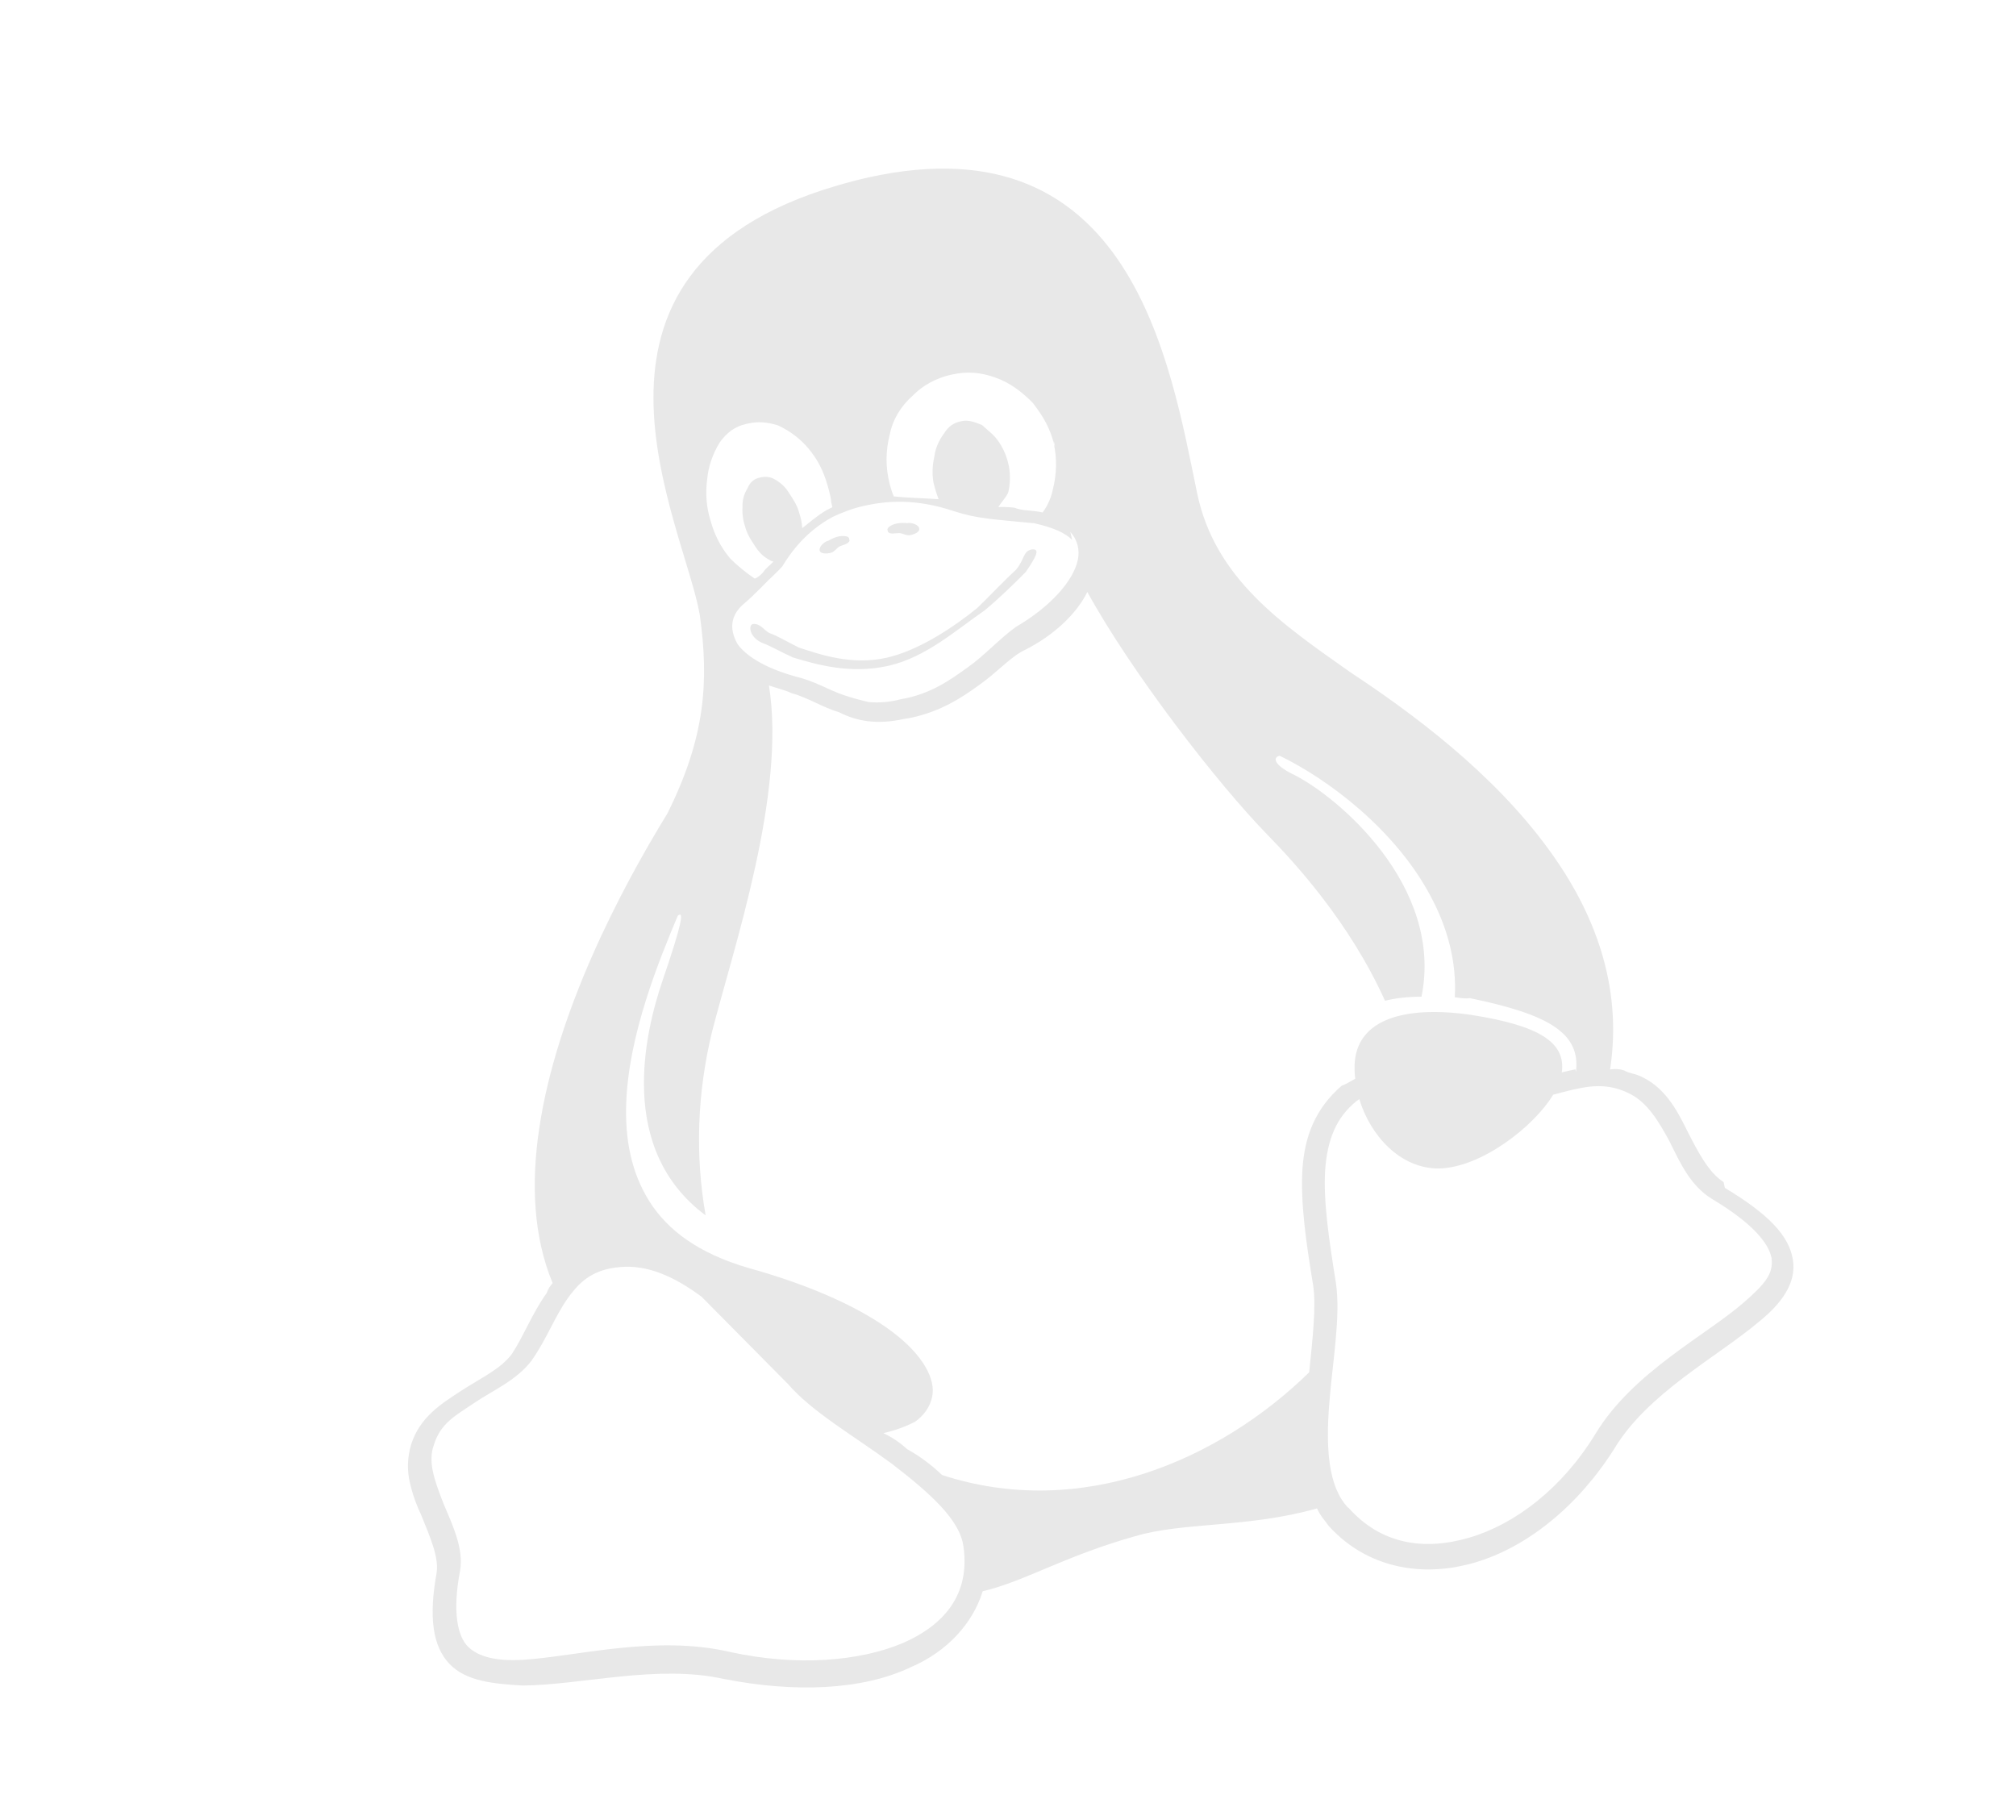 <svg width="72" height="65" viewBox="0 0 72 65" fill="none" xmlns="http://www.w3.org/2000/svg">
<g clip-path="url(#clip0_39_329)">
<path d="M31.023 6.335C30.638 6.42 30.245 6.525 29.844 6.644C19.516 9.691 24.439 18.718 24.994 21.968C25.326 24.367 25.185 26.346 23.832 29.06C22.14 31.813 19.871 36.16 19.258 40.303C18.966 42.249 19.046 44.159 19.737 45.827C19.657 45.921 19.581 46.015 19.526 46.179C19.009 46.9 18.7 47.722 18.285 48.352C17.887 48.891 17.21 49.195 16.499 49.654C15.788 50.119 14.995 50.596 14.681 51.598C14.548 52.053 14.532 52.52 14.642 52.966C14.737 53.395 14.901 53.816 15.035 54.091C15.37 54.92 15.671 55.599 15.596 56.161C15.306 57.764 15.452 58.785 16.046 59.42C16.638 60.044 17.598 60.137 18.664 60.199C20.772 60.183 23.468 59.437 25.836 59.961C28.357 60.458 30.787 60.379 32.552 59.533C33.802 58.995 34.737 58 35.097 56.83C36.552 56.5 38.02 55.572 40.544 54.865C42.251 54.355 44.578 54.573 47.036 53.873C47.163 54.151 47.288 54.268 47.479 54.531L47.488 54.535C48.831 55.997 50.791 56.362 52.675 55.806C54.56 55.252 56.369 53.773 57.65 51.747C58.85 49.75 61.307 48.483 62.831 47.197C63.599 46.576 64.167 45.839 64.033 45C63.899 44.125 63.151 43.359 61.602 42.425L61.556 42.216L61.547 42.211C61.029 41.874 60.67 41.195 60.265 40.401C59.862 39.583 59.437 38.807 58.543 38.417L58.536 38.419C58.364 38.335 58.199 38.342 58.005 38.231C57.848 38.18 57.675 38.164 57.503 38.198C57.96 35.205 56.937 32.555 55.305 30.33C53.308 27.584 50.407 25.45 48.241 24.019C45.785 22.291 43.394 20.669 42.755 17.616C41.792 12.962 40.407 4.264 31.023 6.335ZM33.965 13.384L33.998 13.377C34.526 13.259 35.01 13.292 35.541 13.482C36.08 13.668 36.519 14.016 36.886 14.389C37.27 14.889 37.498 15.291 37.644 15.858C37.635 15.815 37.64 15.769 37.631 15.728L37.681 15.952C37.672 15.938 37.664 15.922 37.661 15.909L37.639 15.859C37.751 16.384 37.739 16.93 37.605 17.464C37.548 17.759 37.425 18.047 37.237 18.303C37.157 18.285 37.081 18.27 36.999 18.261C36.717 18.222 36.474 18.233 36.228 18.132C36.038 18.11 35.844 18.102 35.653 18.11C35.746 17.956 35.949 17.744 36.01 17.583C36.08 17.278 36.087 16.969 36.035 16.668L36.026 16.627C35.967 16.335 35.852 16.053 35.684 15.798C35.507 15.532 35.337 15.421 35.07 15.179C34.83 15.083 34.592 14.986 34.344 15.041L34.304 15.05C34.074 15.102 33.882 15.212 33.717 15.479C33.527 15.734 33.404 16.017 33.369 16.312C33.298 16.615 33.286 16.928 33.337 17.224L33.346 17.265C33.393 17.456 33.451 17.647 33.523 17.83C33.012 17.792 32.372 17.78 31.921 17.729C31.864 17.594 31.818 17.453 31.78 17.31L31.771 17.267C31.625 16.702 31.626 16.109 31.775 15.526C31.874 15.009 32.156 14.523 32.587 14.14C32.949 13.768 33.432 13.502 33.965 13.384ZM26.644 15.143L26.733 15.123C27.086 15.045 27.426 15.078 27.788 15.194C28.212 15.392 28.581 15.67 28.864 16.007C29.183 16.387 29.406 16.794 29.563 17.361L29.565 17.369C29.647 17.654 29.676 17.799 29.688 17.944L29.726 18.116C29.655 18.148 29.596 18.186 29.531 18.214C29.181 18.416 28.916 18.656 28.652 18.862C28.639 18.663 28.599 18.469 28.532 18.284L28.524 18.252C28.431 17.972 28.332 17.845 28.162 17.579C28.036 17.377 27.851 17.212 27.622 17.095C27.479 17.025 27.304 17.012 27.137 17.058L27.085 17.07C26.912 17.122 26.782 17.23 26.687 17.457C26.565 17.658 26.508 17.883 26.518 18.105C26.503 18.353 26.536 18.596 26.62 18.831L26.626 18.861C26.721 19.146 26.814 19.274 26.987 19.537C27.163 19.801 27.324 19.915 27.525 20.024C27.556 20.037 27.586 20.051 27.621 20.057C27.474 20.218 27.364 20.272 27.249 20.447C27.171 20.527 27.079 20.62 26.957 20.666C26.639 20.453 26.346 20.213 26.082 19.95C25.743 19.551 25.51 19.087 25.378 18.598C25.228 18.12 25.189 17.617 25.257 17.114C25.299 16.659 25.452 16.213 25.703 15.804C25.957 15.447 26.252 15.23 26.644 15.143ZM30.863 18.065C31.684 17.883 32.71 17.802 34.068 18.256C34.891 18.526 35.495 18.548 36.905 18.685L36.913 18.683C37.61 18.836 38.045 19.034 38.29 19.28L38.227 18.998C38.478 19.274 38.573 19.64 38.492 20.002C38.335 20.74 37.52 21.675 36.255 22.406L36.256 22.41C35.656 22.849 35.172 23.404 34.556 23.839C33.936 24.282 33.237 24.793 32.173 24.973C31.799 25.074 31.409 25.108 31.029 25.075C30.727 25.006 30.428 24.924 30.135 24.826C29.587 24.642 29.076 24.31 28.394 24.16L28.392 24.149L28.379 24.152C27.269 23.842 26.606 23.388 26.337 22.997C26.037 22.458 26.1 21.989 26.528 21.598C27.02 21.183 27.341 20.804 27.566 20.607C27.789 20.39 27.872 20.308 27.94 20.228L27.945 20.227L27.944 20.22C28.266 19.692 28.801 18.969 29.738 18.462C30.065 18.308 30.436 18.16 30.863 18.065ZM38.834 21.143C40.403 24 43.467 27.975 45.282 29.83C46.248 30.823 48.198 32.935 49.464 35.742C49.849 35.645 50.289 35.599 50.768 35.597C51.571 31.639 47.753 28.424 46.167 27.647C45.523 27.335 45.431 27.053 45.702 26.992C47.419 27.819 49.841 29.629 51.105 32.029C51.682 33.111 52.029 34.322 51.957 35.618C52.137 35.641 52.321 35.675 52.498 35.649C55.314 36.232 56.453 36.893 56.285 38.285L56.265 38.192C56.112 38.22 55.967 38.258 55.816 38.292L55.779 38.3C55.93 37.21 54.932 36.622 52.55 36.248C50.088 35.89 48.305 36.431 48.379 38.227C48.382 38.323 48.38 38.376 48.401 38.527C48.243 38.614 48.081 38.718 47.913 38.78C46.974 39.595 46.591 40.587 46.514 41.776C46.446 42.997 46.645 44.362 46.9 45.918L46.901 45.925C47.009 46.656 46.878 47.826 46.756 49.013C43.548 52.151 38.61 54.301 33.644 52.68C33.276 52.325 32.855 52.01 32.392 51.753C32.148 51.524 31.861 51.334 31.549 51.184C32.001 51.084 32.374 50.935 32.671 50.784C32.999 50.559 33.219 50.237 33.29 49.891C33.43 49.255 32.957 48.388 31.878 47.573C30.798 46.757 29.091 45.941 26.713 45.28C24.959 44.767 23.85 43.947 23.191 42.904C22.526 41.843 22.317 40.643 22.366 39.366C22.462 36.924 23.523 34.336 24.205 32.707C24.439 32.508 24.361 32.978 23.659 35.032C23.036 36.869 22.023 41.044 25.201 43.407C24.822 41.254 24.901 39.029 25.43 36.851C26.217 33.785 28.077 28.337 27.463 24.482C27.599 24.534 28.066 24.654 28.277 24.759C28.882 24.925 29.379 25.267 29.963 25.436C30.583 25.753 31.307 25.895 32.297 25.675C32.396 25.66 32.486 25.647 32.576 25.627C33.596 25.401 34.32 24.937 34.919 24.501C35.574 24.052 36.052 23.494 36.563 23.231L36.576 23.228C37.67 22.68 38.458 21.901 38.834 21.143ZM48.546 39.251C48.925 40.526 49.993 41.745 51.394 41.733C52.917 41.698 54.792 40.225 55.471 39.097L55.99 38.961C56.768 38.771 57.427 38.665 58.22 39.07L58.229 39.075C58.84 39.389 59.24 40.052 59.618 40.748C60.021 41.566 60.374 42.345 61.143 42.821C62.602 43.689 63.178 44.419 63.267 44.928L63.272 44.914L63.28 44.952L63.267 44.928C63.355 45.501 62.998 45.884 62.316 46.485C60.945 47.697 58.325 48.982 56.972 51.224C55.791 53.153 54.115 54.434 52.49 54.913C50.868 55.393 49.325 55.163 48.155 53.844L48.141 53.841C47.428 53.092 47.352 51.697 47.471 50.166C47.588 48.629 47.889 47.031 47.711 45.82C47.461 44.26 47.26 42.9 47.326 41.801C47.401 40.733 47.709 39.914 48.446 39.327L48.547 39.255L48.546 39.251ZM21.735 45.315L21.76 45.309C21.891 45.28 22.023 45.262 22.156 45.253C23.115 45.165 24.067 45.582 25.054 46.311L28.109 49.397L28.118 49.401C28.976 50.417 30.498 51.28 31.852 52.278C33.215 53.328 34.304 54.291 34.412 55.261L34.415 55.273C34.63 56.909 33.776 58.012 32.243 58.683C30.708 59.329 28.473 59.525 26.079 59.002C23.42 58.38 20.599 59.158 18.702 59.279C17.755 59.34 17.089 59.182 16.716 58.812C16.345 58.445 16.148 57.579 16.432 56.093L16.431 56.087L16.434 56.079C16.565 55.294 16.148 54.439 15.832 53.681C15.503 52.847 15.286 52.199 15.488 51.631C15.725 50.823 16.28 50.553 16.943 50.103C17.61 49.649 18.436 49.314 18.991 48.587L18.996 48.586L18.994 48.579C19.501 47.861 19.811 47.038 20.251 46.405C20.626 45.867 21.033 45.471 21.735 45.315ZM35.154 21.809C34.171 22.482 33.065 23.483 31.718 23.782C30.373 24.081 29.183 23.741 28.322 23.482C27.873 23.279 27.498 23.058 27.233 22.966C26.762 22.767 26.716 22.325 26.89 22.287C27.168 22.261 27.274 22.506 27.48 22.61C27.75 22.7 28.108 22.921 28.535 23.129C29.353 23.4 30.446 23.761 31.651 23.494C32.855 23.226 34.136 22.338 34.897 21.719C35.316 21.32 35.841 20.753 36.281 20.355C36.603 19.974 36.523 19.695 36.845 19.623C37.173 19.587 36.994 19.893 36.64 20.422C36.256 20.813 35.657 21.398 35.152 21.811L35.152 21.809L35.154 21.809ZM31.711 18.99L31.701 18.942C31.677 18.905 31.713 18.845 31.749 18.819C31.912 18.685 32.182 18.661 32.396 18.684C32.552 18.649 32.825 18.74 32.832 18.892C32.841 19.002 32.653 19.082 32.529 19.109C32.393 19.14 32.28 19.067 32.147 19.04C32.009 19.03 31.78 19.104 31.711 18.99ZM30.344 19.294C30.322 19.43 30.087 19.462 29.964 19.527C29.859 19.607 29.783 19.721 29.651 19.75C29.525 19.779 29.317 19.782 29.279 19.679C29.225 19.542 29.433 19.344 29.587 19.31C29.773 19.198 30.021 19.107 30.228 19.157C30.279 19.166 30.331 19.201 30.326 19.248L30.336 19.293L30.343 19.291L30.344 19.294Z" fill="#E8E8E8"/>
</g>
<defs>
<clipPath id="clip0_39_329">
<rect width="61" height="53" fill="white" transform="translate(-4.19617e-05 13.224) rotate(-12.52)"/>
</clipPath>
</defs>
</svg>
